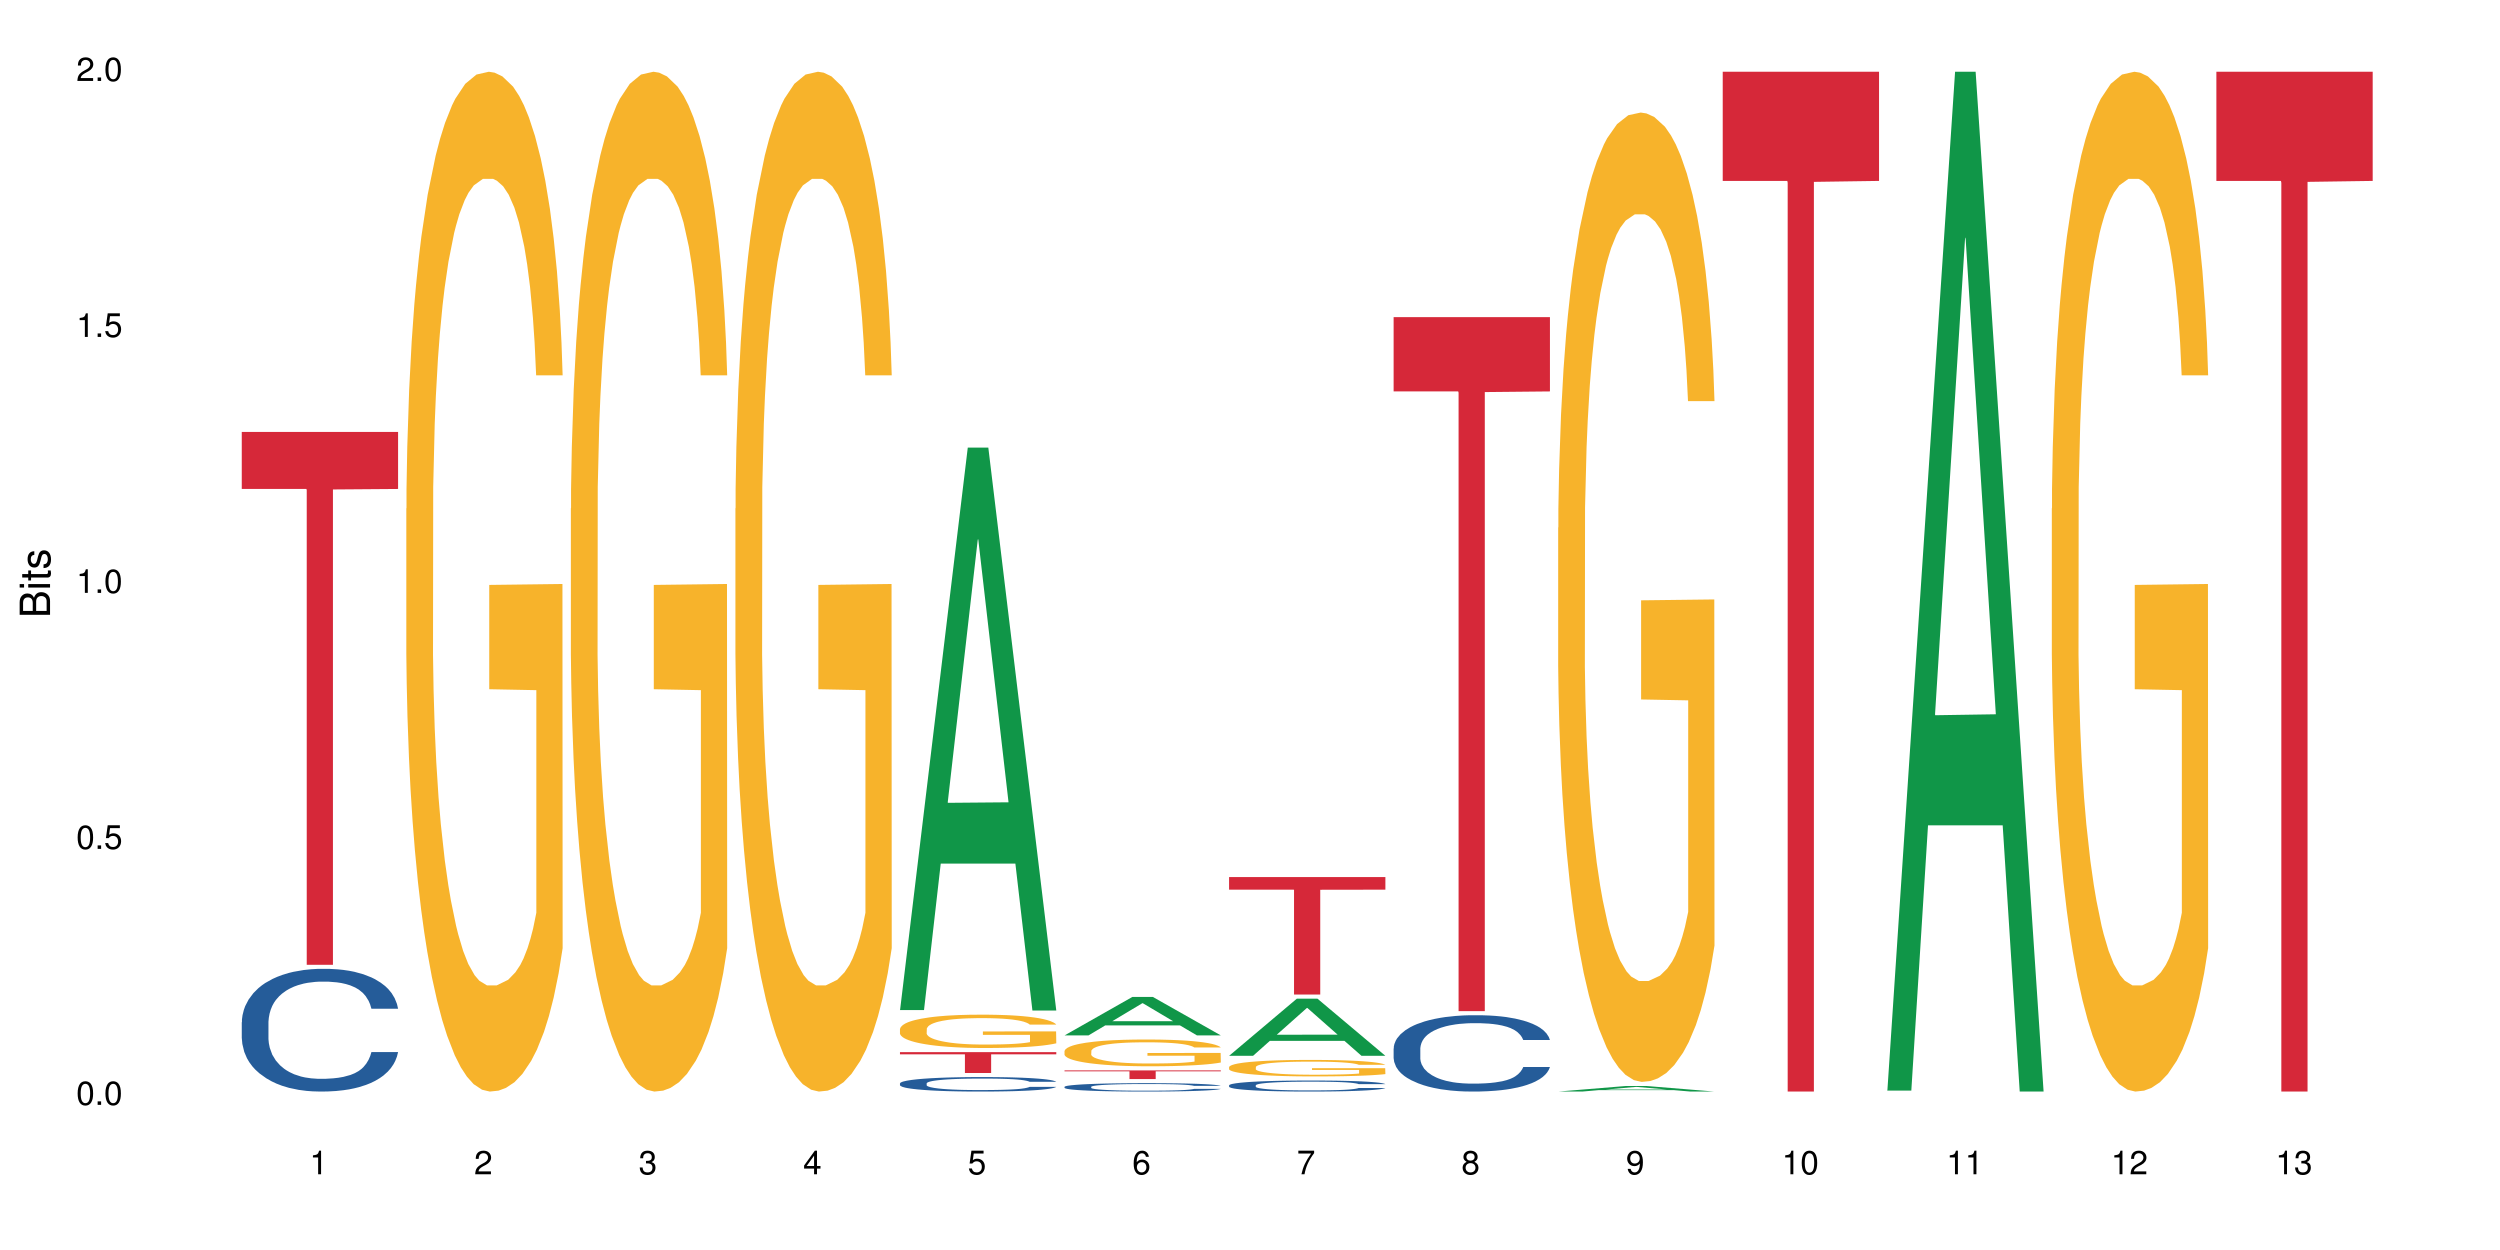 <?xml version="1.0" encoding="UTF-8"?>
<svg xmlns="http://www.w3.org/2000/svg" xmlns:xlink="http://www.w3.org/1999/xlink" width="720pt" height="360pt" viewBox="0 0 720 360" version="1.1">
<defs>
<g>
<symbol overflow="visible" id="glyph0-0">
<path style="stroke:none;" d=""/>
</symbol>
<symbol overflow="visible" id="glyph0-1">
<path style="stroke:none;" d="M 2.641 -6.797 C 2 -6.797 1.422 -6.531 1.078 -6.047 C 0.641 -5.453 0.406 -4.547 0.406 -3.297 C 0.406 -1 1.188 0.219 2.641 0.219 C 4.078 0.219 4.859 -1 4.859 -3.234 C 4.859 -4.562 4.656 -5.438 4.203 -6.047 C 3.844 -6.531 3.281 -6.797 2.641 -6.797 Z M 2.641 -6.047 C 3.547 -6.047 4 -5.125 4 -3.312 C 4 -1.375 3.562 -0.484 2.625 -0.484 C 1.734 -0.484 1.281 -1.422 1.281 -3.281 C 1.281 -5.141 1.734 -6.047 2.641 -6.047 Z M 2.641 -6.047 "/>
</symbol>
<symbol overflow="visible" id="glyph0-2">
<path style="stroke:none;" d="M 1.828 -1 L 0.828 -1 L 0.828 0 L 1.828 0 Z M 1.828 -1 "/>
</symbol>
<symbol overflow="visible" id="glyph0-3">
<path style="stroke:none;" d="M 4.562 -6.797 L 1.062 -6.797 L 0.547 -3.094 L 1.328 -3.094 C 1.719 -3.562 2.047 -3.734 2.578 -3.734 C 3.484 -3.734 4.062 -3.109 4.062 -2.094 C 4.062 -1.125 3.484 -0.531 2.578 -0.531 C 1.828 -0.531 1.375 -0.906 1.188 -1.672 L 0.328 -1.672 C 0.453 -1.109 0.547 -0.844 0.75 -0.594 C 1.125 -0.078 1.828 0.219 2.594 0.219 C 3.969 0.219 4.922 -0.781 4.922 -2.219 C 4.922 -3.562 4.031 -4.484 2.719 -4.484 C 2.25 -4.484 1.859 -4.359 1.469 -4.062 L 1.734 -5.969 L 4.562 -5.969 Z M 4.562 -6.797 "/>
</symbol>
<symbol overflow="visible" id="glyph0-4">
<path style="stroke:none;" d="M 2.484 -4.844 L 2.484 0 L 3.328 0 L 3.328 -6.797 L 2.766 -6.797 C 2.469 -5.75 2.281 -5.609 0.984 -5.453 L 0.984 -4.844 Z M 2.484 -4.844 "/>
</symbol>
<symbol overflow="visible" id="glyph0-5">
<path style="stroke:none;" d="M 4.859 -0.828 L 1.281 -0.828 C 1.359 -1.391 1.672 -1.75 2.5 -2.234 L 3.469 -2.75 C 4.406 -3.266 4.906 -3.969 4.906 -4.812 C 4.906 -5.375 4.672 -5.906 4.266 -6.266 C 3.859 -6.625 3.375 -6.797 2.719 -6.797 C 1.859 -6.797 1.219 -6.5 0.844 -5.922 C 0.609 -5.562 0.5 -5.125 0.484 -4.438 L 1.328 -4.438 C 1.359 -4.906 1.406 -5.188 1.531 -5.406 C 1.75 -5.812 2.188 -6.062 2.703 -6.062 C 3.469 -6.062 4.031 -5.516 4.031 -4.781 C 4.031 -4.25 3.719 -3.797 3.125 -3.438 L 2.234 -2.938 C 0.812 -2.141 0.406 -1.5 0.328 0 L 4.859 0 Z M 4.859 -0.828 "/>
</symbol>
<symbol overflow="visible" id="glyph0-6">
<path style="stroke:none;" d="M 2.125 -3.125 L 2.578 -3.125 C 3.516 -3.125 3.984 -2.703 3.984 -1.891 C 3.984 -1.031 3.469 -0.531 2.578 -0.531 C 1.656 -0.531 1.203 -0.984 1.156 -1.969 L 0.312 -1.969 C 0.344 -1.422 0.438 -1.078 0.609 -0.766 C 0.953 -0.109 1.625 0.219 2.547 0.219 C 3.953 0.219 4.859 -0.609 4.859 -1.906 C 4.859 -2.766 4.516 -3.25 3.703 -3.516 C 4.344 -3.766 4.656 -4.25 4.656 -4.938 C 4.656 -6.109 3.875 -6.797 2.578 -6.797 C 1.203 -6.797 0.484 -6.047 0.453 -4.609 L 1.297 -4.609 C 1.312 -5.016 1.344 -5.25 1.453 -5.453 C 1.641 -5.828 2.062 -6.062 2.594 -6.062 C 3.344 -6.062 3.797 -5.625 3.797 -4.906 C 3.797 -4.422 3.609 -4.141 3.25 -3.984 C 3.016 -3.891 2.719 -3.844 2.125 -3.844 Z M 2.125 -3.125 "/>
</symbol>
<symbol overflow="visible" id="glyph0-7">
<path style="stroke:none;" d="M 3.141 -1.625 L 3.141 0 L 3.984 0 L 3.984 -1.625 L 4.984 -1.625 L 4.984 -2.391 L 3.984 -2.391 L 3.984 -6.797 L 3.359 -6.797 L 0.266 -2.516 L 0.266 -1.625 Z M 3.141 -2.391 L 1 -2.391 L 3.141 -5.359 Z M 3.141 -2.391 "/>
</symbol>
<symbol overflow="visible" id="glyph0-8">
<path style="stroke:none;" d="M 4.781 -5.031 C 4.609 -6.141 3.891 -6.797 2.844 -6.797 C 2.094 -6.797 1.422 -6.438 1.031 -5.828 C 0.609 -5.172 0.406 -4.344 0.406 -3.094 C 0.406 -1.953 0.578 -1.234 0.984 -0.625 C 1.359 -0.078 1.953 0.219 2.703 0.219 C 3.984 0.219 4.922 -0.734 4.922 -2.078 C 4.922 -3.344 4.062 -4.234 2.844 -4.234 C 2.172 -4.234 1.641 -3.969 1.281 -3.469 C 1.281 -5.125 1.828 -6.047 2.797 -6.047 C 3.391 -6.047 3.797 -5.672 3.938 -5.031 Z M 2.734 -3.484 C 3.547 -3.484 4.062 -2.922 4.062 -2 C 4.062 -1.156 3.484 -0.531 2.703 -0.531 C 1.922 -0.531 1.328 -1.188 1.328 -2.047 C 1.328 -2.891 1.906 -3.484 2.734 -3.484 Z M 2.734 -3.484 "/>
</symbol>
<symbol overflow="visible" id="glyph0-9">
<path style="stroke:none;" d="M 4.984 -6.797 L 0.438 -6.797 L 0.438 -5.969 L 4.109 -5.969 C 2.5 -3.656 1.828 -2.234 1.328 0 L 2.219 0 C 2.594 -2.172 3.453 -4.047 4.984 -6.094 Z M 4.984 -6.797 "/>
</symbol>
<symbol overflow="visible" id="glyph0-10">
<path style="stroke:none;" d="M 3.75 -3.578 C 4.453 -4 4.688 -4.344 4.688 -4.984 C 4.688 -6.047 3.844 -6.797 2.641 -6.797 C 1.438 -6.797 0.594 -6.047 0.594 -4.984 C 0.594 -4.359 0.828 -4.016 1.516 -3.578 C 0.734 -3.203 0.359 -2.641 0.359 -1.891 C 0.359 -0.641 1.297 0.219 2.641 0.219 C 3.984 0.219 4.922 -0.641 4.922 -1.875 C 4.922 -2.641 4.531 -3.203 3.75 -3.578 Z M 2.641 -6.047 C 3.359 -6.047 3.812 -5.625 3.812 -4.969 C 3.812 -4.344 3.344 -3.922 2.641 -3.922 C 1.922 -3.922 1.453 -4.344 1.453 -4.984 C 1.453 -5.625 1.922 -6.047 2.641 -6.047 Z M 2.641 -3.203 C 3.484 -3.203 4.062 -2.672 4.062 -1.875 C 4.062 -1.062 3.484 -0.531 2.625 -0.531 C 1.797 -0.531 1.219 -1.078 1.219 -1.875 C 1.219 -2.672 1.797 -3.203 2.641 -3.203 Z M 2.641 -3.203 "/>
</symbol>
<symbol overflow="visible" id="glyph0-11">
<path style="stroke:none;" d="M 0.516 -1.547 C 0.672 -0.438 1.406 0.219 2.438 0.219 C 3.188 0.219 3.859 -0.141 4.266 -0.75 C 4.688 -1.406 4.891 -2.25 4.891 -3.484 C 4.891 -4.625 4.703 -5.359 4.312 -5.953 C 3.938 -6.5 3.344 -6.797 2.594 -6.797 C 1.297 -6.797 0.359 -5.844 0.359 -4.516 C 0.359 -3.25 1.234 -2.344 2.453 -2.344 C 3.094 -2.344 3.562 -2.578 4.016 -3.109 C 4 -1.453 3.469 -0.531 2.5 -0.531 C 1.906 -0.531 1.484 -0.906 1.359 -1.547 Z M 2.578 -6.062 C 3.375 -6.062 3.969 -5.406 3.969 -4.531 C 3.969 -3.688 3.375 -3.094 2.547 -3.094 C 1.734 -3.094 1.234 -3.672 1.234 -4.578 C 1.234 -5.438 1.797 -6.062 2.578 -6.062 Z M 2.578 -6.062 "/>
</symbol>
<symbol overflow="visible" id="glyph1-0">
<path style="stroke:none;" d=""/>
</symbol>
<symbol overflow="visible" id="glyph1-1">
<path style="stroke:none;" d="M 0 -0.953 L 0 -4.891 C 0 -5.719 -0.234 -6.344 -0.734 -6.797 C -1.188 -7.234 -1.812 -7.469 -2.5 -7.469 C -3.547 -7.469 -4.188 -7 -4.625 -5.875 C -4.984 -6.672 -5.641 -7.094 -6.531 -7.094 C -7.156 -7.094 -7.734 -6.859 -8.141 -6.391 C -8.562 -5.938 -8.75 -5.344 -8.75 -4.5 L -8.75 -0.953 Z M -4.984 -2.062 L -7.766 -2.062 L -7.766 -4.219 C -7.766 -4.844 -7.688 -5.203 -7.453 -5.5 C -7.219 -5.812 -6.859 -5.969 -6.375 -5.969 C -5.906 -5.969 -5.531 -5.812 -5.297 -5.5 C -5.062 -5.203 -4.984 -4.844 -4.984 -4.219 Z M -0.984 -2.062 L -4 -2.062 L -4 -4.781 C -4 -5.328 -3.859 -5.688 -3.578 -5.953 C -3.297 -6.219 -2.922 -6.359 -2.484 -6.359 C -2.062 -6.359 -1.688 -6.219 -1.406 -5.953 C -1.109 -5.688 -0.984 -5.328 -0.984 -4.781 Z M -0.984 -2.062 "/>
</symbol>
<symbol overflow="visible" id="glyph1-2">
<path style="stroke:none;" d="M -6.281 -1.797 L -6.281 -0.797 L 0 -0.797 L 0 -1.797 Z M -8.75 -1.797 L -8.75 -0.797 L -7.484 -0.797 L -7.484 -1.797 Z M -8.75 -1.797 "/>
</symbol>
<symbol overflow="visible" id="glyph1-3">
<path style="stroke:none;" d="M -6.281 -3.047 L -6.281 -2.016 L -8.016 -2.016 L -8.016 -1.016 L -6.281 -1.016 L -6.281 -0.172 L -5.469 -0.172 L -5.469 -1.016 L -0.719 -1.016 C -0.078 -1.016 0.281 -1.453 0.281 -2.234 C 0.281 -2.469 0.25 -2.719 0.188 -3.047 L -0.641 -3.047 C -0.609 -2.922 -0.594 -2.766 -0.594 -2.562 C -0.594 -2.141 -0.719 -2.016 -1.156 -2.016 L -5.469 -2.016 L -5.469 -3.047 Z M -6.281 -3.047 "/>
</symbol>
<symbol overflow="visible" id="glyph1-4">
<path style="stroke:none;" d="M -4.531 -5.25 C -5.766 -5.25 -6.469 -4.422 -6.469 -2.969 C -6.469 -1.516 -5.719 -0.562 -4.547 -0.562 C -3.562 -0.562 -3.094 -1.062 -2.734 -2.562 L -2.516 -3.484 C -2.344 -4.188 -2.094 -4.469 -1.625 -4.469 C -1.047 -4.469 -0.641 -3.875 -0.641 -3 C -0.641 -2.453 -0.797 -2 -1.062 -1.75 C -1.25 -1.594 -1.422 -1.531 -1.875 -1.469 L -1.875 -0.406 C -0.422 -0.453 0.281 -1.266 0.281 -2.922 C 0.281 -4.5 -0.5 -5.516 -1.719 -5.516 C -2.656 -5.516 -3.172 -4.984 -3.469 -3.734 L -3.703 -2.766 C -3.891 -1.953 -4.156 -1.609 -4.594 -1.609 C -5.172 -1.609 -5.547 -2.125 -5.547 -2.938 C -5.547 -3.75 -5.203 -4.172 -4.531 -4.203 Z M -4.531 -5.25 "/>
</symbol>
</g>
</defs>
<g id="surface36634">
<rect x="0" y="0" width="720" height="360" style="fill:rgb(100%,100%,100%);fill-opacity:1;stroke:none;"/>
<path style=" stroke:none;fill-rule:nonzero;fill:rgb(14.51%,36.078%,60%);fill-opacity:1;" d="M 69.629 294.414 L 69.684 294.383 L 69.684 293.605 L 69.848 292.379 L 70.234 290.828 L 70.617 289.762 L 71.605 287.859 L 72.977 286.02 L 74.406 284.598 L 75.449 283.758 L 76.383 283.109 L 78.523 281.918 L 79.895 281.305 L 81.379 280.754 L 83.191 280.203 L 84.508 279.883 L 87.473 279.367 L 89.668 279.141 L 91.371 279.043 L 95.051 279.043 L 97.246 279.172 L 98.84 279.332 L 100.594 279.59 L 102.078 279.883 L 104.656 280.594 L 106.965 281.496 L 108.008 282.012 L 109.652 283.016 L 110.918 283.984 L 111.797 284.824 L 112.785 286.02 L 113.66 287.473 L 114.32 289.117 L 114.648 290.508 L 106.965 290.508 L 106.578 289.215 L 106.141 288.215 L 105.316 286.891 L 104.492 285.953 L 103.34 285.016 L 102.297 284.402 L 100.871 283.789 L 99.605 283.402 L 98.289 283.109 L 97.027 282.918 L 94.609 282.723 L 91.809 282.723 L 90.766 282.789 L 88.625 283.047 L 87.473 283.273 L 85.824 283.727 L 84.672 284.145 L 83.301 284.789 L 82.367 285.34 L 81.215 286.18 L 80.391 286.922 L 79.457 287.988 L 78.906 288.793 L 78.414 289.699 L 77.977 290.766 L 77.645 291.895 L 77.426 293.09 L 77.316 294.254 L 77.316 299.258 L 77.426 300.422 L 77.699 301.777 L 78.414 303.746 L 79.457 305.457 L 80.664 306.812 L 81.816 307.781 L 82.477 308.234 L 83.355 308.75 L 84.727 309.398 L 86.703 310.043 L 87.855 310.301 L 89.613 310.559 L 91.426 310.688 L 93.844 310.688 L 95.984 310.559 L 97.41 310.398 L 98.895 310.141 L 100.926 309.59 L 102.188 309.074 L 103.285 308.461 L 104.109 307.848 L 104.656 307.332 L 105.48 306.328 L 106.141 305.23 L 106.633 304.102 L 106.965 303.004 L 114.648 303.004 L 114.32 304.297 L 113.828 305.555 L 113.332 306.492 L 112.562 307.621 L 111.688 308.621 L 110.422 309.754 L 109.379 310.496 L 108.008 311.305 L 106.746 311.918 L 105.371 312.465 L 103.34 313.109 L 102.023 313.434 L 100.594 313.727 L 98.895 313.984 L 96.75 314.211 L 94.445 314.34 L 92.305 314.371 L 90 314.305 L 88.297 314.176 L 86.047 313.887 L 83.246 313.305 L 81.215 312.691 L 79.621 312.078 L 78.25 311.434 L 76.711 310.559 L 74.734 309.141 L 73.527 308.043 L 72.703 307.137 L 71.77 305.879 L 71.113 304.746 L 70.344 302.938 L 69.793 300.645 L 69.629 298.871 Z M 69.629 294.414 "/>
<path style=" stroke:none;fill-rule:nonzero;fill:rgb(83.922%,15.686%,22.353%);fill-opacity:1;" d="M 69.629 124.395 L 114.648 124.395 L 114.648 140.82 L 95.887 140.965 L 95.887 277.863 L 88.34 277.863 L 88.34 141.109 L 88.23 140.82 L 69.629 140.82 Z M 69.629 124.395 "/>
<path style=" stroke:none;fill-rule:nonzero;fill:rgb(96.863%,70.196%,16.863%);fill-opacity:1;" d="M 117.02 146.461 L 117.074 146.191 L 117.074 140.828 L 117.293 128.758 L 117.844 112.129 L 118.559 98.449 L 119.324 87.719 L 119.82 82.086 L 120.645 74.039 L 121.355 68.141 L 123.168 56.07 L 125.477 44.805 L 126.738 39.977 L 128.164 35.414 L 130.195 30.32 L 131.129 28.441 L 133.984 24.148 L 137.223 21.469 L 140.793 20.664 L 142.441 20.93 L 144.691 22.004 L 147.766 24.953 L 149.523 27.637 L 150.895 30.32 L 152.324 33.805 L 154.078 39.172 L 155.727 45.609 L 157.043 52.047 L 158.363 60.094 L 159.461 68.676 L 160.395 78.062 L 161.219 89.328 L 161.711 98.715 L 162.039 108.105 L 154.41 108.105 L 153.969 98.715 L 153.477 91.477 L 152.652 82.625 L 151.828 76.188 L 151.004 71.09 L 149.469 64.117 L 148.148 59.824 L 146.504 56.07 L 144.91 53.656 L 143.098 52.047 L 142 51.508 L 139.09 51.508 L 136.457 53.387 L 134.918 55.531 L 133.82 57.68 L 132.281 61.703 L 131.352 64.922 L 130.801 67.066 L 129.152 75.383 L 128.055 82.891 L 127.453 87.988 L 126.684 96.035 L 126.133 103.277 L 125.531 114.004 L 125.199 122.051 L 124.762 140.293 L 124.707 188.574 L 124.871 198.766 L 125.199 209.762 L 125.641 219.418 L 126.297 229.609 L 126.957 237.391 L 128.109 247.852 L 129.098 254.824 L 129.867 259.383 L 131.352 266.625 L 131.953 269.039 L 133.383 273.867 L 134.863 277.625 L 136.676 280.844 L 138.047 282.453 L 140.246 283.793 L 143.043 283.793 L 146.34 282.184 L 148.426 280.039 L 149.852 277.891 L 150.785 276.016 L 151.938 273.062 L 152.762 270.383 L 153.531 267.43 L 154.465 262.871 L 154.465 198.766 L 140.902 198.496 L 140.902 168.457 L 161.984 168.188 L 162.039 273.062 L 160.887 280.305 L 159.461 287.281 L 158.086 292.645 L 156.66 297.203 L 154.629 302.301 L 152.98 305.52 L 150.457 309.273 L 148.148 311.688 L 145.734 313.297 L 143.594 314.102 L 141.066 314.371 L 138.816 313.836 L 136.402 312.227 L 134.48 310.078 L 132.723 307.398 L 130.965 303.91 L 128.77 298.277 L 127.34 293.719 L 125.859 288.086 L 124.379 281.379 L 123.059 274.137 L 122.18 268.504 L 121.301 262.066 L 120.367 254.02 L 119.492 244.898 L 118.832 236.586 L 118.227 227.195 L 117.789 218.344 L 117.348 206.277 L 117.129 196.621 L 117.02 188.305 Z M 117.02 146.461 "/>
<path style=" stroke:none;fill-rule:nonzero;fill:rgb(96.863%,70.196%,16.863%);fill-opacity:1;" d="M 164.41 146.461 L 164.465 146.191 L 164.465 140.828 L 164.684 128.758 L 165.234 112.129 L 165.949 98.449 L 166.715 87.719 L 167.211 82.086 L 168.035 74.039 L 168.746 68.141 L 170.559 56.07 L 172.867 44.805 L 174.129 39.977 L 175.555 35.414 L 177.586 30.32 L 178.52 28.441 L 181.375 24.148 L 184.613 21.469 L 188.184 20.664 L 189.832 20.93 L 192.082 22.004 L 195.156 24.953 L 196.914 27.637 L 198.285 30.32 L 199.715 33.805 L 201.469 39.172 L 203.117 45.609 L 204.434 52.047 L 205.754 60.094 L 206.852 68.676 L 207.785 78.062 L 208.609 89.328 L 209.102 98.715 L 209.43 108.105 L 201.801 108.105 L 201.359 98.715 L 200.867 91.477 L 200.043 82.625 L 199.219 76.188 L 198.395 71.09 L 196.859 64.117 L 195.539 59.824 L 193.895 56.07 L 192.301 53.656 L 190.488 52.047 L 189.391 51.508 L 186.48 51.508 L 183.848 53.387 L 182.309 55.531 L 181.211 57.68 L 179.672 61.703 L 178.742 64.922 L 178.191 67.066 L 176.543 75.383 L 175.445 82.891 L 174.844 87.988 L 174.074 96.035 L 173.523 103.277 L 172.922 114.004 L 172.59 122.051 L 172.152 140.293 L 172.098 188.574 L 172.262 198.766 L 172.59 209.762 L 173.031 219.418 L 173.688 229.609 L 174.348 237.391 L 175.5 247.852 L 176.488 254.824 L 177.258 259.383 L 178.742 266.625 L 179.344 269.039 L 180.773 273.867 L 182.254 277.625 L 184.066 280.844 L 185.438 282.453 L 187.633 283.793 L 190.434 283.793 L 193.73 282.184 L 195.816 280.039 L 197.242 277.891 L 198.176 276.016 L 199.328 273.062 L 200.152 270.383 L 200.922 267.43 L 201.855 262.871 L 201.855 198.766 L 188.293 198.496 L 188.293 168.457 L 209.375 168.188 L 209.43 273.062 L 208.277 280.305 L 206.852 287.281 L 205.477 292.645 L 204.051 297.203 L 202.02 302.301 L 200.371 305.52 L 197.848 309.273 L 195.539 311.688 L 193.125 313.297 L 190.984 314.102 L 188.457 314.371 L 186.207 313.836 L 183.793 312.227 L 181.871 310.078 L 180.113 307.398 L 178.355 303.91 L 176.16 298.277 L 174.73 293.719 L 173.25 288.086 L 171.766 281.379 L 170.449 274.137 L 169.57 268.504 L 168.691 262.066 L 167.758 254.02 L 166.883 244.898 L 166.223 236.586 L 165.617 227.195 L 165.18 218.344 L 164.738 206.277 L 164.52 196.621 L 164.41 188.305 Z M 164.41 146.461 "/>
<path style=" stroke:none;fill-rule:nonzero;fill:rgb(96.863%,70.196%,16.863%);fill-opacity:1;" d="M 211.801 146.461 L 211.855 146.191 L 211.855 140.828 L 212.074 128.758 L 212.625 112.129 L 213.34 98.449 L 214.105 87.719 L 214.602 82.086 L 215.426 74.039 L 216.137 68.141 L 217.949 56.07 L 220.258 44.805 L 221.52 39.977 L 222.945 35.414 L 224.977 30.32 L 225.91 28.441 L 228.766 24.148 L 232.004 21.469 L 235.574 20.664 L 237.223 20.93 L 239.473 22.004 L 242.547 24.953 L 244.305 27.637 L 245.676 30.32 L 247.105 33.805 L 248.859 39.172 L 250.508 45.609 L 251.824 52.047 L 253.145 60.094 L 254.242 68.676 L 255.176 78.062 L 256 89.328 L 256.492 98.715 L 256.82 108.105 L 249.191 108.105 L 248.75 98.715 L 248.258 91.477 L 247.434 82.625 L 246.609 76.188 L 245.785 71.09 L 244.25 64.117 L 242.93 59.824 L 241.285 56.07 L 239.691 53.656 L 237.879 52.047 L 236.781 51.508 L 233.871 51.508 L 231.238 53.387 L 229.699 55.531 L 228.602 57.68 L 227.062 61.703 L 226.133 64.922 L 225.582 67.066 L 223.934 75.383 L 222.836 82.891 L 222.234 87.988 L 221.465 96.035 L 220.914 103.277 L 220.312 114.004 L 219.98 122.051 L 219.543 140.293 L 219.488 188.574 L 219.652 198.766 L 219.98 209.762 L 220.422 219.418 L 221.078 229.609 L 221.738 237.391 L 222.891 247.852 L 223.879 254.824 L 224.648 259.383 L 226.133 266.625 L 226.734 269.039 L 228.164 273.867 L 229.645 277.625 L 231.457 280.844 L 232.828 282.453 L 235.023 283.793 L 237.824 283.793 L 241.121 282.184 L 243.207 280.039 L 244.633 277.891 L 245.566 276.016 L 246.719 273.062 L 247.543 270.383 L 248.312 267.43 L 249.246 262.871 L 249.246 198.766 L 235.684 198.496 L 235.684 168.457 L 256.766 168.188 L 256.82 273.062 L 255.668 280.305 L 254.242 287.281 L 252.867 292.645 L 251.441 297.203 L 249.41 302.301 L 247.762 305.52 L 245.238 309.273 L 242.93 311.688 L 240.516 313.297 L 238.375 314.102 L 235.848 314.371 L 233.598 313.836 L 231.184 312.227 L 229.262 310.078 L 227.504 307.398 L 225.746 303.91 L 223.551 298.277 L 222.121 293.719 L 220.641 288.086 L 219.156 281.379 L 217.84 274.137 L 216.961 268.504 L 216.082 262.066 L 215.148 254.02 L 214.273 244.898 L 213.613 236.586 L 213.008 227.195 L 212.57 218.344 L 212.129 206.277 L 211.91 196.621 L 211.801 188.305 Z M 211.801 146.461 "/>
<path style=" stroke:none;fill-rule:nonzero;fill:rgb(6.275%,58.824%,28.235%);fill-opacity:1;" d="M 259.191 290.891 L 259.238 290.738 L 278.719 128.918 L 284.637 128.918 L 304.211 291.043 L 297.336 291.043 L 292.43 248.723 L 270.93 248.723 L 266.117 290.891 L 259.191 290.891 L 272.996 231.215 L 290.457 231.062 L 281.75 155.406 L 281.652 155.254 L 281.559 155.711 L 272.949 231.062 L 272.996 231.215 Z M 259.191 290.891 "/>
<path style=" stroke:none;fill-rule:nonzero;fill:rgb(14.51%,36.078%,60%);fill-opacity:1;" d="M 259.191 312.012 L 259.246 312.008 L 259.246 311.918 L 259.41 311.773 L 259.797 311.59 L 260.18 311.465 L 261.168 311.238 L 262.539 311.02 L 263.969 310.852 L 265.012 310.754 L 265.945 310.676 L 268.086 310.535 L 269.457 310.465 L 270.941 310.398 L 272.754 310.332 L 274.07 310.297 L 277.035 310.234 L 279.23 310.207 L 280.934 310.195 L 284.613 310.195 L 286.809 310.211 L 288.398 310.23 L 290.156 310.262 L 291.641 310.297 L 294.219 310.379 L 296.527 310.484 L 297.57 310.547 L 299.215 310.664 L 300.48 310.781 L 301.359 310.879 L 302.348 311.02 L 303.223 311.191 L 303.883 311.387 L 304.211 311.551 L 296.527 311.551 L 296.141 311.398 L 295.703 311.281 L 294.879 311.125 L 294.055 311.012 L 292.902 310.902 L 291.859 310.828 L 290.434 310.758 L 289.168 310.711 L 287.852 310.676 L 286.59 310.652 L 284.172 310.633 L 281.371 310.633 L 280.328 310.641 L 278.188 310.668 L 277.035 310.695 L 275.387 310.75 L 274.234 310.801 L 272.863 310.875 L 271.93 310.941 L 270.777 311.039 L 269.953 311.129 L 269.02 311.254 L 268.469 311.348 L 267.977 311.457 L 267.535 311.582 L 267.207 311.715 L 266.988 311.855 L 266.879 311.992 L 266.879 312.586 L 266.988 312.723 L 267.262 312.883 L 267.977 313.113 L 269.02 313.316 L 270.227 313.477 L 271.379 313.594 L 272.039 313.645 L 272.918 313.707 L 274.289 313.781 L 276.266 313.859 L 277.418 313.891 L 279.176 313.922 L 280.988 313.938 L 283.402 313.938 L 285.547 313.922 L 286.973 313.902 L 288.457 313.871 L 290.488 313.805 L 291.75 313.746 L 292.848 313.672 L 293.672 313.602 L 294.219 313.539 L 295.043 313.422 L 295.703 313.289 L 296.195 313.156 L 296.527 313.027 L 304.211 313.027 L 303.883 313.18 L 303.391 313.328 L 302.895 313.441 L 302.125 313.574 L 301.246 313.691 L 299.984 313.824 L 298.941 313.914 L 297.57 314.008 L 296.305 314.082 L 294.934 314.145 L 292.902 314.223 L 291.586 314.262 L 290.156 314.293 L 288.457 314.324 L 286.312 314.352 L 284.008 314.367 L 281.867 314.371 L 279.562 314.363 L 277.859 314.348 L 275.609 314.312 L 272.809 314.246 L 270.777 314.172 L 269.184 314.102 L 267.812 314.023 L 266.273 313.922 L 264.297 313.754 L 263.09 313.621 L 262.266 313.516 L 261.332 313.367 L 260.676 313.234 L 259.906 313.02 L 259.355 312.75 L 259.191 312.539 Z M 259.191 312.012 "/>
<path style=" stroke:none;fill-rule:nonzero;fill:rgb(96.863%,70.196%,16.863%);fill-opacity:1;" d="M 259.191 296.336 L 259.246 296.328 L 259.246 296.152 L 259.465 295.758 L 260.016 295.211 L 260.73 294.766 L 261.496 294.414 L 261.992 294.23 L 262.816 293.969 L 263.527 293.773 L 265.34 293.379 L 267.648 293.012 L 268.91 292.852 L 270.336 292.703 L 272.367 292.539 L 273.301 292.477 L 276.156 292.336 L 279.395 292.246 L 282.965 292.223 L 284.613 292.23 L 286.863 292.266 L 289.938 292.363 L 291.695 292.449 L 293.066 292.539 L 294.496 292.652 L 296.25 292.828 L 297.898 293.039 L 299.215 293.246 L 300.535 293.512 L 301.633 293.793 L 302.566 294.098 L 303.391 294.469 L 303.883 294.773 L 304.211 295.082 L 296.582 295.082 L 296.141 294.773 L 295.648 294.539 L 294.824 294.246 L 294 294.039 L 293.176 293.871 L 291.641 293.641 L 290.32 293.504 L 288.676 293.379 L 287.082 293.301 L 285.27 293.246 L 284.172 293.23 L 281.262 293.23 L 278.629 293.293 L 277.09 293.363 L 275.992 293.434 L 274.453 293.562 L 273.52 293.668 L 272.973 293.738 L 271.324 294.012 L 270.227 294.258 L 269.625 294.422 L 268.855 294.688 L 268.305 294.922 L 267.703 295.273 L 267.371 295.539 L 266.934 296.133 L 266.879 297.711 L 267.043 298.047 L 267.371 298.406 L 267.812 298.723 L 268.469 299.055 L 269.129 299.309 L 270.281 299.652 L 271.27 299.879 L 272.039 300.027 L 273.52 300.266 L 274.125 300.344 L 275.555 300.504 L 277.035 300.625 L 278.848 300.73 L 280.219 300.781 L 282.414 300.828 L 285.215 300.828 L 288.512 300.773 L 290.598 300.703 L 292.023 300.633 L 292.957 300.57 L 294.109 300.477 L 294.934 300.387 L 295.703 300.293 L 296.637 300.141 L 296.637 298.047 L 283.074 298.039 L 283.074 297.055 L 304.156 297.047 L 304.211 300.477 L 303.059 300.711 L 301.633 300.941 L 300.258 301.117 L 298.832 301.266 L 296.801 301.434 L 295.152 301.539 L 292.629 301.66 L 290.32 301.738 L 287.906 301.793 L 285.766 301.816 L 283.238 301.828 L 280.988 301.809 L 278.574 301.758 L 276.652 301.688 L 274.895 301.598 L 273.137 301.484 L 270.941 301.301 L 269.512 301.152 L 268.031 300.969 L 266.547 300.746 L 265.23 300.512 L 264.352 300.328 L 263.473 300.117 L 262.539 299.852 L 261.664 299.555 L 261.004 299.281 L 260.398 298.977 L 259.961 298.688 L 259.52 298.293 L 259.301 297.977 L 259.191 297.703 Z M 259.191 296.336 "/>
<path style=" stroke:none;fill-rule:nonzero;fill:rgb(83.922%,15.686%,22.353%);fill-opacity:1;" d="M 259.191 303.008 L 304.211 303.008 L 304.211 303.648 L 285.449 303.656 L 285.449 309.016 L 277.898 309.016 L 277.898 303.66 L 277.789 303.648 L 259.191 303.648 Z M 259.191 303.008 "/>
<path style=" stroke:none;fill-rule:nonzero;fill:rgb(6.275%,58.824%,28.235%);fill-opacity:1;" d="M 306.582 298.188 L 306.629 298.18 L 326.109 287.121 L 332.027 287.121 L 351.602 298.199 L 344.727 298.199 L 339.82 295.309 L 318.32 295.309 L 313.508 298.188 L 306.582 298.188 L 320.387 294.113 L 337.848 294.102 L 329.141 288.934 L 329.043 288.922 L 328.949 288.953 L 320.34 294.102 L 320.387 294.113 Z M 306.582 298.188 "/>
<path style=" stroke:none;fill-rule:nonzero;fill:rgb(14.51%,36.078%,60%);fill-opacity:1;" d="M 306.582 313.004 L 306.637 313 L 306.637 312.949 L 306.801 312.863 L 307.188 312.758 L 307.57 312.684 L 308.559 312.555 L 309.93 312.43 L 311.359 312.332 L 312.402 312.273 L 313.336 312.23 L 315.477 312.148 L 316.848 312.105 L 318.332 312.066 L 320.145 312.031 L 321.461 312.008 L 324.426 311.973 L 326.621 311.957 L 328.324 311.949 L 332.004 311.949 L 334.199 311.957 L 335.789 311.969 L 337.547 311.988 L 339.031 312.008 L 341.609 312.055 L 343.918 312.117 L 344.961 312.152 L 346.605 312.223 L 347.871 312.289 L 348.75 312.348 L 349.738 312.43 L 350.613 312.527 L 351.273 312.641 L 351.602 312.734 L 343.918 312.734 L 343.531 312.648 L 343.094 312.578 L 342.27 312.488 L 341.445 312.422 L 340.293 312.359 L 339.25 312.316 L 337.824 312.273 L 336.559 312.25 L 335.242 312.23 L 333.98 312.215 L 331.562 312.203 L 328.762 312.203 L 327.719 312.207 L 325.578 312.223 L 324.426 312.238 L 322.777 312.27 L 321.625 312.301 L 320.254 312.344 L 319.32 312.383 L 318.168 312.438 L 317.344 312.488 L 316.41 312.562 L 315.859 312.617 L 315.367 312.68 L 314.926 312.754 L 314.598 312.832 L 314.379 312.914 L 314.27 312.992 L 314.27 313.336 L 314.379 313.414 L 314.652 313.508 L 315.367 313.645 L 316.41 313.762 L 317.617 313.852 L 318.77 313.918 L 319.43 313.949 L 320.309 313.984 L 321.68 314.031 L 323.656 314.074 L 324.809 314.094 L 326.566 314.109 L 328.379 314.117 L 330.793 314.117 L 332.938 314.109 L 334.363 314.098 L 335.848 314.082 L 337.879 314.043 L 339.141 314.008 L 340.238 313.965 L 341.062 313.922 L 341.609 313.887 L 342.434 313.82 L 343.094 313.746 L 343.586 313.668 L 343.918 313.594 L 351.602 313.594 L 351.273 313.68 L 350.781 313.766 L 350.285 313.832 L 349.516 313.91 L 348.637 313.977 L 347.375 314.055 L 346.332 314.105 L 344.961 314.16 L 343.695 314.203 L 342.324 314.238 L 340.293 314.285 L 338.977 314.305 L 337.547 314.328 L 335.848 314.344 L 333.703 314.359 L 331.398 314.367 L 329.258 314.371 L 326.953 314.367 L 325.25 314.355 L 323 314.336 L 320.199 314.297 L 318.168 314.254 L 316.574 314.215 L 315.203 314.168 L 313.664 314.109 L 311.688 314.012 L 310.48 313.938 L 309.656 313.875 L 308.723 313.789 L 308.066 313.711 L 307.297 313.586 L 306.746 313.43 L 306.582 313.309 Z M 306.582 313.004 "/>
<path style=" stroke:none;fill-rule:nonzero;fill:rgb(96.863%,70.196%,16.863%);fill-opacity:1;" d="M 306.582 302.68 L 306.637 302.676 L 306.637 302.531 L 306.855 302.215 L 307.406 301.781 L 308.121 301.422 L 308.887 301.141 L 309.383 300.992 L 310.207 300.781 L 310.918 300.625 L 312.73 300.309 L 315.039 300.012 L 316.301 299.887 L 317.727 299.766 L 319.758 299.633 L 320.691 299.582 L 323.547 299.469 L 326.785 299.398 L 330.355 299.379 L 332.004 299.387 L 334.254 299.414 L 337.328 299.492 L 339.086 299.562 L 340.457 299.633 L 341.887 299.723 L 343.641 299.863 L 345.289 300.035 L 346.605 300.203 L 347.926 300.414 L 349.023 300.641 L 349.957 300.887 L 350.781 301.18 L 351.273 301.426 L 351.602 301.676 L 343.973 301.676 L 343.531 301.426 L 343.039 301.238 L 342.215 301.004 L 341.391 300.836 L 340.566 300.703 L 339.031 300.52 L 337.711 300.406 L 336.066 300.309 L 334.473 300.246 L 332.66 300.203 L 331.562 300.188 L 328.652 300.188 L 326.02 300.238 L 324.48 300.293 L 323.383 300.352 L 321.844 300.457 L 320.91 300.539 L 320.363 300.598 L 318.715 300.816 L 317.617 301.012 L 317.016 301.145 L 316.246 301.355 L 315.695 301.547 L 315.094 301.828 L 314.762 302.039 L 314.324 302.52 L 314.27 303.785 L 314.434 304.055 L 314.762 304.344 L 315.203 304.598 L 315.859 304.863 L 316.52 305.066 L 317.672 305.344 L 318.66 305.527 L 319.43 305.645 L 320.91 305.836 L 321.516 305.898 L 322.945 306.027 L 324.426 306.125 L 326.238 306.207 L 327.609 306.25 L 329.805 306.285 L 332.605 306.285 L 335.902 306.242 L 337.988 306.188 L 339.414 306.133 L 340.348 306.082 L 341.5 306.004 L 342.324 305.934 L 343.094 305.855 L 344.027 305.738 L 344.027 304.055 L 330.465 304.047 L 330.465 303.258 L 351.547 303.25 L 351.602 306.004 L 350.449 306.195 L 349.023 306.379 L 347.648 306.52 L 346.223 306.637 L 344.191 306.773 L 342.543 306.855 L 340.02 306.953 L 337.711 307.02 L 335.297 307.062 L 333.156 307.082 L 330.629 307.09 L 328.379 307.074 L 325.965 307.031 L 324.043 306.977 L 322.285 306.906 L 320.527 306.812 L 318.332 306.668 L 316.902 306.547 L 315.422 306.398 L 313.938 306.223 L 312.621 306.031 L 311.742 305.883 L 310.863 305.715 L 309.93 305.504 L 309.055 305.266 L 308.395 305.047 L 307.789 304.801 L 307.352 304.566 L 306.91 304.25 L 306.691 303.996 L 306.582 303.781 Z M 306.582 302.68 "/>
<path style=" stroke:none;fill-rule:nonzero;fill:rgb(83.922%,15.686%,22.353%);fill-opacity:1;" d="M 306.582 308.27 L 351.602 308.27 L 351.602 308.535 L 332.84 308.539 L 332.84 310.77 L 325.289 310.77 L 325.289 308.539 L 325.18 308.535 L 306.582 308.535 Z M 306.582 308.27 "/>
<path style=" stroke:none;fill-rule:nonzero;fill:rgb(6.275%,58.824%,28.235%);fill-opacity:1;" d="M 353.973 304.062 L 354.02 304.047 L 373.5 287.609 L 379.418 287.609 L 398.992 304.078 L 392.117 304.078 L 387.211 299.777 L 365.707 299.777 L 360.898 304.062 L 353.973 304.062 L 367.777 298 L 385.238 297.984 L 376.531 290.301 L 376.434 290.285 L 376.34 290.332 L 367.73 297.984 L 367.777 298 Z M 353.973 304.062 "/>
<path style=" stroke:none;fill-rule:nonzero;fill:rgb(14.51%,36.078%,60%);fill-opacity:1;" d="M 353.973 312.574 L 354.027 312.57 L 354.027 312.5 L 354.191 312.391 L 354.578 312.25 L 354.961 312.156 L 355.949 311.984 L 357.32 311.816 L 358.75 311.691 L 359.793 311.613 L 360.727 311.555 L 362.867 311.449 L 364.238 311.395 L 365.723 311.344 L 367.535 311.293 L 368.852 311.266 L 371.816 311.219 L 374.012 311.199 L 375.715 311.191 L 379.395 311.191 L 381.59 311.203 L 383.18 311.215 L 384.938 311.238 L 386.422 311.266 L 389 311.328 L 391.309 311.41 L 392.352 311.457 L 393.996 311.547 L 395.262 311.637 L 396.141 311.711 L 397.129 311.816 L 398.004 311.949 L 398.664 312.098 L 398.992 312.223 L 391.309 312.223 L 390.922 312.105 L 390.484 312.016 L 389.66 311.898 L 388.836 311.812 L 387.684 311.727 L 386.641 311.672 L 385.211 311.617 L 383.949 311.582 L 382.633 311.555 L 381.371 311.539 L 378.953 311.523 L 376.152 311.523 L 375.109 311.527 L 372.969 311.551 L 371.816 311.57 L 370.168 311.613 L 369.016 311.648 L 367.645 311.707 L 366.711 311.758 L 365.559 311.832 L 364.734 311.898 L 363.801 311.996 L 363.25 312.066 L 362.758 312.148 L 362.316 312.246 L 361.988 312.348 L 361.77 312.453 L 361.66 312.559 L 361.66 313.012 L 361.77 313.113 L 362.043 313.238 L 362.758 313.414 L 363.801 313.566 L 365.008 313.691 L 366.16 313.777 L 366.82 313.816 L 367.699 313.863 L 369.07 313.922 L 371.047 313.98 L 372.199 314.004 L 373.957 314.027 L 375.77 314.039 L 378.184 314.039 L 380.328 314.027 L 381.754 314.012 L 383.238 313.988 L 385.27 313.941 L 386.531 313.895 L 387.629 313.84 L 388.453 313.785 L 389 313.738 L 389.824 313.648 L 390.484 313.547 L 390.977 313.445 L 391.309 313.348 L 398.992 313.348 L 398.664 313.465 L 398.172 313.578 L 397.676 313.66 L 396.906 313.762 L 396.027 313.852 L 394.766 313.953 L 393.723 314.023 L 392.352 314.094 L 391.086 314.148 L 389.715 314.199 L 387.684 314.258 L 386.367 314.285 L 384.938 314.312 L 383.238 314.336 L 381.094 314.355 L 378.789 314.367 L 376.648 314.371 L 374.344 314.363 L 372.641 314.352 L 370.391 314.328 L 367.59 314.273 L 365.559 314.219 L 363.965 314.164 L 362.594 314.105 L 361.055 314.027 L 359.078 313.898 L 357.871 313.801 L 357.047 313.719 L 356.113 313.605 L 355.453 313.504 L 354.688 313.34 L 354.137 313.137 L 353.973 312.977 Z M 353.973 312.574 "/>
<path style=" stroke:none;fill-rule:nonzero;fill:rgb(96.863%,70.196%,16.863%);fill-opacity:1;" d="M 353.973 307.293 L 354.027 307.289 L 354.027 307.203 L 354.246 307.008 L 354.797 306.738 L 355.512 306.516 L 356.277 306.34 L 356.773 306.25 L 357.598 306.121 L 358.309 306.023 L 360.121 305.828 L 362.43 305.648 L 363.691 305.57 L 365.117 305.496 L 367.148 305.414 L 368.082 305.383 L 370.938 305.312 L 374.176 305.27 L 377.746 305.258 L 379.395 305.262 L 381.645 305.277 L 384.719 305.324 L 386.477 305.371 L 387.848 305.414 L 389.277 305.469 L 391.031 305.555 L 392.68 305.66 L 393.996 305.766 L 395.316 305.895 L 396.414 306.035 L 397.348 306.184 L 398.172 306.367 L 398.664 306.52 L 398.992 306.672 L 391.363 306.672 L 390.922 306.52 L 390.43 306.402 L 389.605 306.258 L 388.781 306.156 L 387.957 306.074 L 386.422 305.961 L 385.102 305.891 L 383.457 305.828 L 381.863 305.789 L 380.051 305.766 L 378.953 305.754 L 376.043 305.754 L 373.41 305.785 L 371.871 305.82 L 370.773 305.855 L 369.234 305.922 L 368.301 305.973 L 367.754 306.008 L 366.105 306.141 L 365.008 306.262 L 364.406 306.348 L 363.637 306.477 L 363.086 306.594 L 362.484 306.766 L 362.152 306.898 L 361.715 307.191 L 361.66 307.973 L 361.824 308.141 L 362.152 308.316 L 362.594 308.473 L 363.25 308.637 L 363.91 308.766 L 365.062 308.934 L 366.051 309.047 L 366.82 309.121 L 368.301 309.238 L 368.906 309.277 L 370.332 309.355 L 371.816 309.414 L 373.629 309.469 L 375 309.492 L 377.195 309.516 L 379.996 309.516 L 383.293 309.488 L 385.379 309.453 L 386.805 309.422 L 387.738 309.391 L 388.891 309.344 L 389.715 309.297 L 390.484 309.25 L 391.418 309.176 L 391.418 308.141 L 377.855 308.137 L 377.855 307.648 L 398.938 307.645 L 398.992 309.344 L 397.84 309.461 L 396.414 309.57 L 395.039 309.66 L 393.613 309.734 L 391.582 309.816 L 389.934 309.867 L 387.41 309.93 L 385.102 309.969 L 382.688 309.992 L 380.547 310.008 L 378.02 310.012 L 375.77 310 L 373.355 309.977 L 371.434 309.941 L 369.676 309.898 L 367.918 309.84 L 365.723 309.75 L 364.293 309.676 L 362.812 309.586 L 361.328 309.477 L 360.012 309.359 L 359.133 309.27 L 358.254 309.164 L 357.32 309.035 L 356.441 308.887 L 355.785 308.75 L 355.18 308.598 L 354.742 308.457 L 354.301 308.262 L 354.082 308.105 L 353.973 307.969 Z M 353.973 307.293 "/>
<path style=" stroke:none;fill-rule:nonzero;fill:rgb(83.922%,15.686%,22.353%);fill-opacity:1;" d="M 353.973 252.602 L 398.992 252.602 L 398.992 256.223 L 380.23 256.254 L 380.23 286.43 L 372.68 286.43 L 372.68 256.285 L 372.57 256.223 L 353.973 256.223 Z M 353.973 252.602 "/>
<path style=" stroke:none;fill-rule:nonzero;fill:rgb(14.51%,36.078%,60%);fill-opacity:1;" d="M 401.363 301.957 L 401.418 301.938 L 401.418 301.453 L 401.582 300.691 L 401.969 299.727 L 402.352 299.062 L 403.34 297.879 L 404.711 296.734 L 406.141 295.848 L 407.184 295.328 L 408.117 294.926 L 410.258 294.18 L 411.629 293.801 L 413.113 293.457 L 414.926 293.117 L 416.242 292.914 L 419.207 292.594 L 421.402 292.453 L 423.105 292.395 L 426.785 292.395 L 428.98 292.473 L 430.57 292.574 L 432.328 292.734 L 433.812 292.914 L 436.391 293.359 L 438.699 293.922 L 439.742 294.242 L 441.387 294.863 L 442.652 295.469 L 443.527 295.988 L 444.516 296.734 L 445.395 297.637 L 446.055 298.66 L 446.383 299.523 L 438.699 299.523 L 438.312 298.723 L 437.875 298.098 L 437.051 297.273 L 436.227 296.691 L 435.074 296.109 L 434.031 295.727 L 432.602 295.348 L 431.34 295.105 L 430.023 294.926 L 428.762 294.805 L 426.344 294.684 L 423.543 294.684 L 422.5 294.723 L 420.359 294.883 L 419.207 295.023 L 417.559 295.305 L 416.406 295.566 L 415.035 295.969 L 414.102 296.312 L 412.949 296.832 L 412.125 297.297 L 411.191 297.957 L 410.641 298.461 L 410.148 299.023 L 409.707 299.688 L 409.379 300.391 L 409.16 301.133 L 409.051 301.855 L 409.051 304.969 L 409.16 305.691 L 409.434 306.535 L 410.148 307.762 L 411.191 308.824 L 412.398 309.668 L 413.551 310.273 L 414.211 310.555 L 415.09 310.875 L 416.461 311.277 L 418.438 311.68 L 419.59 311.84 L 421.348 312 L 423.16 312.082 L 425.574 312.082 L 427.719 312 L 429.145 311.898 L 430.625 311.738 L 432.66 311.398 L 433.922 311.074 L 435.02 310.695 L 435.844 310.312 L 436.391 309.992 L 437.215 309.367 L 437.875 308.684 L 438.367 307.98 L 438.699 307.301 L 446.383 307.301 L 446.055 308.102 L 445.562 308.887 L 445.066 309.469 L 444.297 310.172 L 443.418 310.793 L 442.156 311.496 L 441.113 311.961 L 439.742 312.461 L 438.477 312.844 L 437.105 313.184 L 435.074 313.586 L 433.758 313.789 L 432.328 313.969 L 430.625 314.129 L 428.484 314.27 L 426.18 314.352 L 424.039 314.371 L 421.734 314.332 L 420.031 314.25 L 417.781 314.07 L 414.98 313.707 L 412.949 313.324 L 411.355 312.945 L 409.984 312.543 L 408.445 312 L 406.469 311.117 L 405.262 310.434 L 404.438 309.871 L 403.504 309.086 L 402.844 308.383 L 402.078 307.258 L 401.527 305.832 L 401.363 304.727 Z M 401.363 301.957 "/>
<path style=" stroke:none;fill-rule:nonzero;fill:rgb(83.922%,15.686%,22.353%);fill-opacity:1;" d="M 401.363 91.332 L 446.383 91.332 L 446.383 112.73 L 427.621 112.918 L 427.621 291.215 L 420.07 291.215 L 420.07 113.105 L 419.961 112.73 L 401.363 112.73 Z M 401.363 91.332 "/>
<path style=" stroke:none;fill-rule:nonzero;fill:rgb(6.275%,58.824%,28.235%);fill-opacity:1;" d="M 448.754 314.371 L 448.801 314.367 L 468.281 312.766 L 474.199 312.766 L 493.773 314.371 L 486.898 314.371 L 481.992 313.953 L 460.488 313.953 L 455.68 314.371 L 448.754 314.371 L 462.559 313.777 L 480.02 313.777 L 471.312 313.027 L 471.215 313.027 L 471.121 313.031 L 462.512 313.777 L 462.559 313.777 Z M 448.754 314.371 "/>
<path style=" stroke:none;fill-rule:nonzero;fill:rgb(96.863%,70.196%,16.863%);fill-opacity:1;" d="M 448.754 151.988 L 448.809 151.73 L 448.809 146.633 L 449.027 135.16 L 449.578 119.352 L 450.293 106.352 L 451.059 96.152 L 451.555 90.797 L 452.379 83.148 L 453.09 77.543 L 454.902 66.066 L 457.207 55.359 L 458.473 50.77 L 459.898 46.438 L 461.93 41.594 L 462.863 39.809 L 465.719 35.73 L 468.957 33.18 L 472.527 32.414 L 474.176 32.668 L 476.426 33.691 L 479.5 36.492 L 481.258 39.043 L 482.629 41.594 L 484.059 44.906 L 485.812 50.008 L 487.461 56.125 L 488.777 62.242 L 490.098 69.895 L 491.195 78.051 L 492.129 86.973 L 492.953 97.684 L 493.445 106.605 L 493.773 115.527 L 486.145 115.527 L 485.703 106.605 L 485.211 99.723 L 484.387 91.309 L 483.562 85.191 L 482.738 80.344 L 481.203 73.719 L 479.883 69.637 L 478.238 66.066 L 476.645 63.773 L 474.832 62.242 L 473.734 61.734 L 470.824 61.734 L 468.191 63.52 L 466.652 65.559 L 465.555 67.598 L 464.016 71.422 L 463.082 74.48 L 462.535 76.52 L 460.887 84.426 L 459.789 91.562 L 459.184 96.406 L 458.418 104.055 L 457.867 110.941 L 457.266 121.137 L 456.934 128.785 L 456.496 146.121 L 456.441 192.016 L 456.605 201.703 L 456.934 212.156 L 457.375 221.332 L 458.031 231.02 L 458.691 238.414 L 459.844 248.359 L 460.832 254.988 L 461.602 259.32 L 463.082 266.203 L 463.688 268.5 L 465.113 273.09 L 466.598 276.656 L 468.41 279.719 L 469.781 281.246 L 471.977 282.52 L 474.777 282.52 L 478.074 280.992 L 480.16 278.953 L 481.586 276.914 L 482.52 275.129 L 483.672 272.324 L 484.496 269.773 L 485.266 266.969 L 486.199 262.637 L 486.199 201.703 L 472.637 201.445 L 472.637 172.895 L 493.719 172.637 L 493.773 272.324 L 492.621 279.207 L 491.195 285.836 L 489.82 290.934 L 488.395 295.27 L 486.363 300.113 L 484.715 303.172 L 482.191 306.742 L 479.883 309.035 L 477.469 310.566 L 475.328 311.332 L 472.801 311.586 L 470.551 311.074 L 468.137 309.547 L 466.215 307.508 L 464.457 304.957 L 462.699 301.645 L 460.504 296.289 L 459.074 291.953 L 457.594 286.602 L 456.109 280.227 L 454.793 273.344 L 453.914 267.988 L 453.035 261.871 L 452.102 254.223 L 451.223 245.555 L 450.566 237.648 L 449.961 228.727 L 449.523 220.312 L 449.082 208.84 L 448.863 199.664 L 448.754 191.758 Z M 448.754 151.988 "/>
<path style=" stroke:none;fill-rule:nonzero;fill:rgb(83.922%,15.686%,22.353%);fill-opacity:1;" d="M 496.145 20.664 L 541.164 20.664 L 541.164 52.102 L 522.402 52.379 L 522.402 314.371 L 514.852 314.371 L 514.852 52.652 L 514.742 52.102 L 496.145 52.102 Z M 496.145 20.664 "/>
<path style=" stroke:none;fill-rule:nonzero;fill:rgb(6.275%,58.824%,28.235%);fill-opacity:1;" d="M 543.535 314.094 L 543.582 313.82 L 563.062 20.664 L 568.98 20.664 L 588.555 314.371 L 581.676 314.371 L 576.773 237.703 L 555.27 237.703 L 550.461 314.094 L 543.535 314.094 L 557.34 205.988 L 574.801 205.711 L 566.094 68.648 L 565.996 68.375 L 565.902 69.199 L 557.293 205.711 L 557.34 205.988 Z M 543.535 314.094 "/>
<path style=" stroke:none;fill-rule:nonzero;fill:rgb(96.863%,70.196%,16.863%);fill-opacity:1;" d="M 590.926 146.461 L 590.98 146.191 L 590.98 140.828 L 591.199 128.758 L 591.75 112.129 L 592.461 98.449 L 593.23 87.719 L 593.727 82.086 L 594.551 74.039 L 595.262 68.141 L 597.074 56.07 L 599.379 44.805 L 600.645 39.977 L 602.07 35.414 L 604.102 30.32 L 605.035 28.441 L 607.891 24.148 L 611.129 21.469 L 614.699 20.664 L 616.348 20.93 L 618.598 22.004 L 621.672 24.953 L 623.43 27.637 L 624.801 30.32 L 626.23 33.805 L 627.984 39.172 L 629.633 45.609 L 630.949 52.047 L 632.27 60.094 L 633.367 68.676 L 634.301 78.062 L 635.121 89.328 L 635.617 98.715 L 635.945 108.105 L 628.316 108.105 L 627.875 98.715 L 627.383 91.477 L 626.559 82.625 L 625.734 76.188 L 624.91 71.09 L 623.375 64.117 L 622.055 59.824 L 620.41 56.07 L 618.816 53.656 L 617.004 52.047 L 615.906 51.508 L 612.996 51.508 L 610.363 53.387 L 608.824 55.531 L 607.727 57.68 L 606.188 61.703 L 605.254 64.922 L 604.707 67.066 L 603.059 75.383 L 601.961 82.891 L 601.355 87.988 L 600.59 96.035 L 600.039 103.277 L 599.434 114.004 L 599.105 122.051 L 598.668 140.293 L 598.613 188.574 L 598.777 198.766 L 599.105 209.762 L 599.547 219.418 L 600.203 229.609 L 600.863 237.391 L 602.016 247.852 L 603.004 254.824 L 603.773 259.383 L 605.254 266.625 L 605.859 269.039 L 607.285 273.867 L 608.77 277.625 L 610.582 280.844 L 611.953 282.453 L 614.148 283.793 L 616.949 283.793 L 620.242 282.184 L 622.332 280.039 L 623.758 277.891 L 624.691 276.016 L 625.844 273.062 L 626.668 270.383 L 627.438 267.43 L 628.371 262.871 L 628.371 198.766 L 614.809 198.496 L 614.809 168.457 L 635.891 168.188 L 635.945 273.062 L 634.793 280.305 L 633.367 287.281 L 631.992 292.645 L 630.566 297.203 L 628.535 302.301 L 626.887 305.52 L 624.363 309.273 L 622.055 311.688 L 619.641 313.297 L 617.5 314.102 L 614.973 314.371 L 612.723 313.836 L 610.305 312.227 L 608.387 310.078 L 606.629 307.398 L 604.871 303.91 L 602.676 298.277 L 601.246 293.719 L 599.766 288.086 L 598.281 281.379 L 596.965 274.137 L 596.086 268.504 L 595.207 262.066 L 594.273 254.02 L 593.395 244.898 L 592.738 236.586 L 592.133 227.195 L 591.695 218.344 L 591.254 206.277 L 591.035 196.621 L 590.926 188.305 Z M 590.926 146.461 "/>
<path style=" stroke:none;fill-rule:nonzero;fill:rgb(83.922%,15.686%,22.353%);fill-opacity:1;" d="M 638.316 20.664 L 683.336 20.664 L 683.336 52.102 L 664.574 52.379 L 664.574 314.371 L 657.023 314.371 L 657.023 52.652 L 656.914 52.102 L 638.316 52.102 Z M 638.316 20.664 "/>
<g style="fill:rgb(0%,0%,0%);fill-opacity:1;">
  <use xlink:href="#glyph0-1" x="21.957" y="318.198"/>
  <use xlink:href="#glyph0-2" x="27.291" y="318.198"/>
  <use xlink:href="#glyph0-1" x="29.958" y="318.198"/>
</g>
<g style="fill:rgb(0%,0%,0%);fill-opacity:1;">
  <use xlink:href="#glyph0-1" x="21.957" y="244.476"/>
  <use xlink:href="#glyph0-2" x="27.291" y="244.476"/>
  <use xlink:href="#glyph0-3" x="29.958" y="244.476"/>
</g>
<g style="fill:rgb(0%,0%,0%);fill-opacity:1;">
  <use xlink:href="#glyph0-4" x="21.957" y="170.753"/>
  <use xlink:href="#glyph0-2" x="27.291" y="170.753"/>
  <use xlink:href="#glyph0-1" x="29.958" y="170.753"/>
</g>
<g style="fill:rgb(0%,0%,0%);fill-opacity:1;">
  <use xlink:href="#glyph0-4" x="21.957" y="97.034"/>
  <use xlink:href="#glyph0-2" x="27.291" y="97.034"/>
  <use xlink:href="#glyph0-3" x="29.958" y="97.034"/>
</g>
<g style="fill:rgb(0%,0%,0%);fill-opacity:1;">
  <use xlink:href="#glyph0-5" x="21.957" y="23.312"/>
  <use xlink:href="#glyph0-2" x="27.291" y="23.312"/>
  <use xlink:href="#glyph0-1" x="29.958" y="23.312"/>
</g>
<g style="fill:rgb(0%,0%,0%);fill-opacity:1;">
  <use xlink:href="#glyph0-4" x="89.141" y="338.19"/>
</g>
<g style="fill:rgb(0%,0%,0%);fill-opacity:1;">
  <use xlink:href="#glyph0-5" x="136.531" y="338.19"/>
</g>
<g style="fill:rgb(0%,0%,0%);fill-opacity:1;">
  <use xlink:href="#glyph0-6" x="183.922" y="338.19"/>
</g>
<g style="fill:rgb(0%,0%,0%);fill-opacity:1;">
  <use xlink:href="#glyph0-7" x="231.312" y="338.19"/>
</g>
<g style="fill:rgb(0%,0%,0%);fill-opacity:1;">
  <use xlink:href="#glyph0-3" x="278.703" y="338.19"/>
</g>
<g style="fill:rgb(0%,0%,0%);fill-opacity:1;">
  <use xlink:href="#glyph0-8" x="326.094" y="338.19"/>
</g>
<g style="fill:rgb(0%,0%,0%);fill-opacity:1;">
  <use xlink:href="#glyph0-9" x="373.484" y="338.19"/>
</g>
<g style="fill:rgb(0%,0%,0%);fill-opacity:1;">
  <use xlink:href="#glyph0-10" x="420.875" y="338.19"/>
</g>
<g style="fill:rgb(0%,0%,0%);fill-opacity:1;">
  <use xlink:href="#glyph0-11" x="468.266" y="338.19"/>
</g>
<g style="fill:rgb(0%,0%,0%);fill-opacity:1;">
  <use xlink:href="#glyph0-4" x="513.156" y="338.19"/>
  <use xlink:href="#glyph0-1" x="518.49" y="338.19"/>
</g>
<g style="fill:rgb(0%,0%,0%);fill-opacity:1;">
  <use xlink:href="#glyph0-4" x="560.547" y="338.19"/>
  <use xlink:href="#glyph0-4" x="565.881" y="338.19"/>
</g>
<g style="fill:rgb(0%,0%,0%);fill-opacity:1;">
  <use xlink:href="#glyph0-4" x="607.938" y="338.19"/>
  <use xlink:href="#glyph0-5" x="613.271" y="338.19"/>
</g>
<g style="fill:rgb(0%,0%,0%);fill-opacity:1;">
  <use xlink:href="#glyph0-4" x="655.328" y="338.19"/>
  <use xlink:href="#glyph0-6" x="660.662" y="338.19"/>
</g>
<g style="fill:rgb(0%,0%,0%);fill-opacity:1;">
  <use xlink:href="#glyph1-1" x="14.412" y="178.016"/>
  <use xlink:href="#glyph1-2" x="14.412" y="170.012"/>
  <use xlink:href="#glyph1-3" x="14.412" y="167.348"/>
  <use xlink:href="#glyph1-4" x="14.412" y="164.012"/>
</g>
</g>
</svg>
